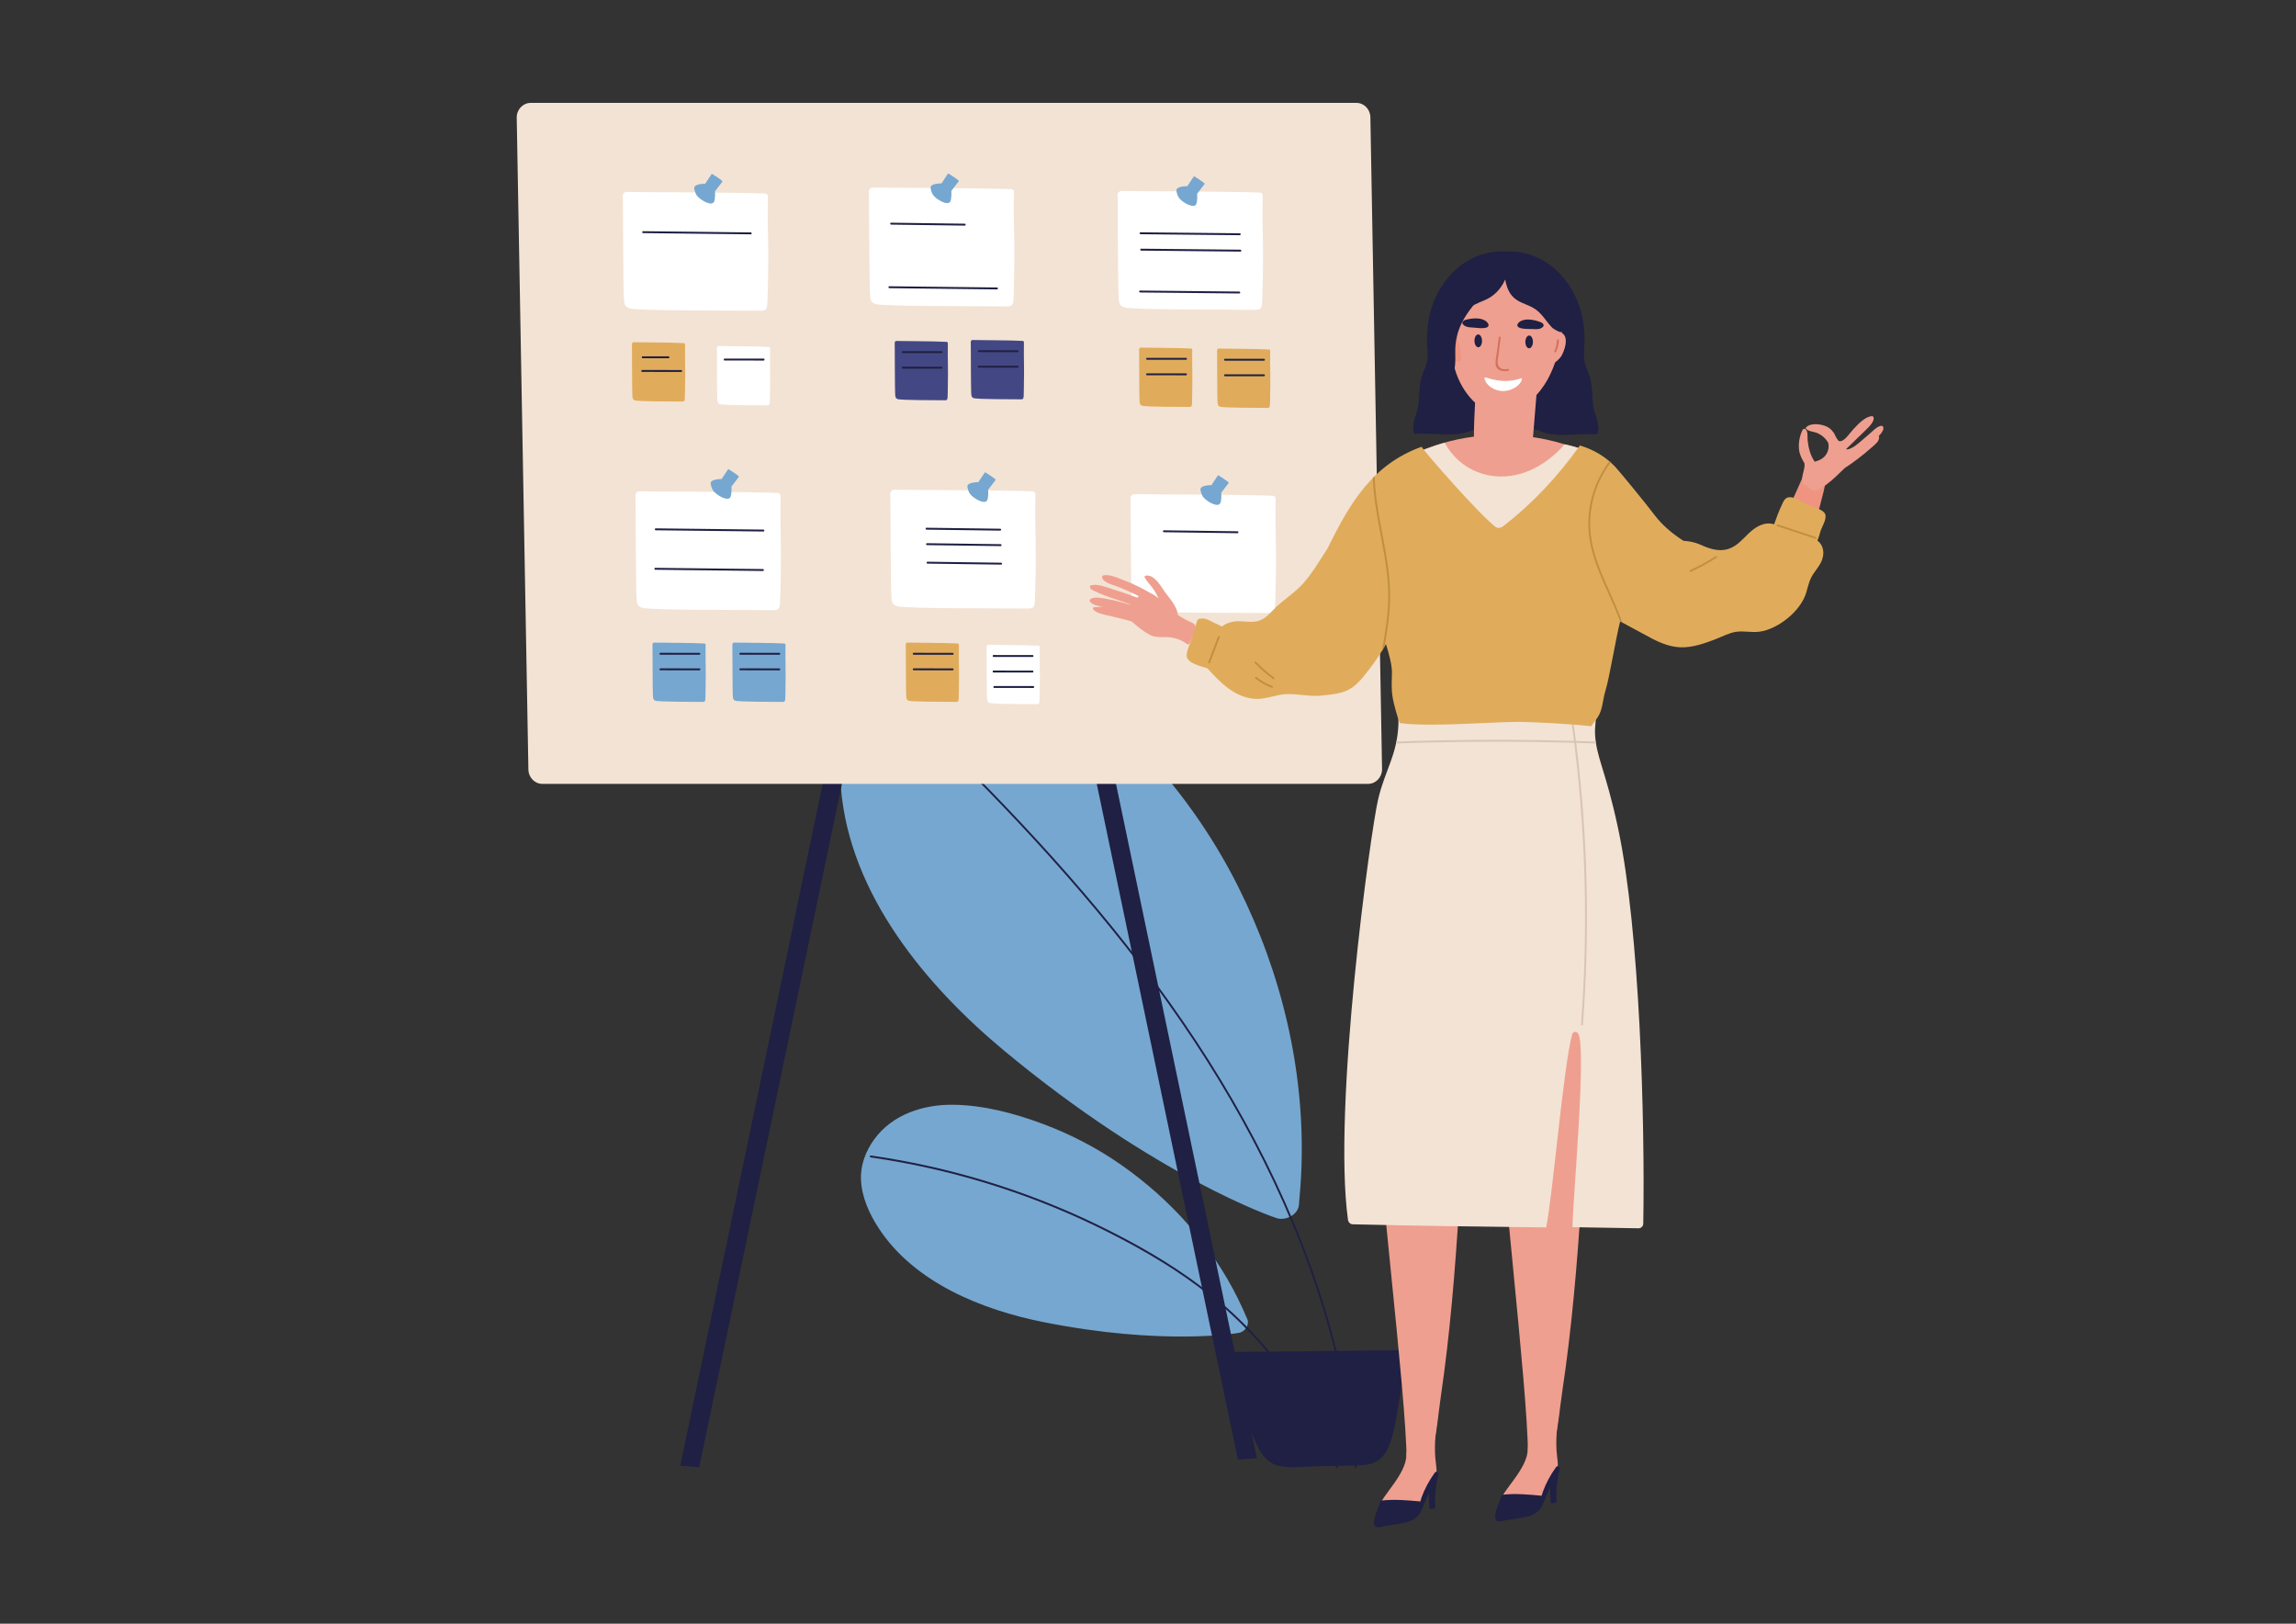 <?xml version="1.0" encoding="utf-8"?>
<!-- Generator: Adobe Illustrator 24.1.3, SVG Export Plug-In . SVG Version: 6.00 Build 0)  -->
<svg version="1.1" id="레이어_1" xmlns="http://www.w3.org/2000/svg" xmlns:xlink="http://www.w3.org/1999/xlink" x="0px"
	 y="0px" viewBox="0 0 841.89 595.28" style="enable-background:new 0 0 841.89 595.28;" xml:space="preserve">
<rect x="0" y="0" width="841.89" height="595.28" fill="#333333" stroke="none"/>
<style type="text/css">
	.st0{fill:#FFFFFF;}
	.st1{fill:#76A7D0;}
	.st2{fill:#1F2043;}
	.st3{fill:#F3E3D4;}
	.st4{fill:#434884;}
	.st5{fill:#E0AC5C;}
	.st6{fill:#EF9F8F;}
	.st7{fill:#EE9481;}
	.st8{fill:#D2715C;}
	.st9{fill:#D9C4B5;}
	.st10{fill:#C18F42;}
</style>
<path class="st0" d="M-1859.94,744.26"/>
<g>
	<g>
		<path class="st1" d="M308.36,288.97c3.23,38.94,31.2,72.46,59.93,96.31c55.54,46.11,98.65,61.09,100.35,61.45
			c3.12,0.66,7.31-1.49,7.64-4.96c0.44-4.57,0.77-9.15,0.93-13.73c1.26-35.69-7.3-71.33-23.29-103.15
			c-7.94-15.8-17.86-30.49-29.48-43.81c-11.96-13.71-25.8-26.79-41.79-35.69c-15.57-8.67-34.74-12.25-51.37-4.29
			c-7.91,3.78-14.72,9.67-18.56,17.69C308.31,268,307.52,278.89,308.36,288.97z"/>
		<path class="st1" d="M322.16,450.23c13.11,20.07,37.99,29.99,60.45,34.47c43.42,8.67,71.06,4.16,72.08,3.86
			c1.88-0.55,3.51-2.94,2.68-4.91c-1.1-2.59-2.26-5.16-3.51-7.68c-9.74-19.62-24.76-36.35-42.68-48.86
			c-8.89-6.21-18.54-11.24-28.69-15.03c-10.45-3.91-21.74-6.92-32.96-7.06c-10.93-0.14-22.32,3.53-28.97,12.68
			c-3.16,4.35-5.12,9.51-4.85,14.96C316.01,438.93,318.76,445.03,322.16,450.23z"/>
		<path class="st2" d="M320.17,247.79c16.64,15.67,33.04,31.6,48.82,48.14c15.63,16.37,30.66,33.34,44.65,51.14
			c14.11,17.95,27.15,36.75,38.58,56.52c11.23,19.43,20.93,39.77,28.53,60.89c7.56,21.02,13.03,42.83,15.78,65.01
			c0.35,2.8,0.65,5.6,0.91,8.41c0.04,0.45-0.65,0.51-0.69,0.06c-2.09-22.41-6.97-44.5-14.08-65.84
			c-7.14-21.43-16.48-42.1-27.44-61.84c-10.92-19.68-23.46-38.42-37.11-56.31c-13.82-18.12-28.75-35.37-44.33-51.99
			c-15.42-16.44-31.49-32.27-47.83-47.79c-2.07-1.97-4.15-3.93-6.22-5.88C319.39,248.02,319.84,247.48,320.17,247.79z"/>
		<path class="st2" d="M319.38,423.63c29,4.17,57.31,12.85,83.65,25.69c13.23,6.45,26.22,13.79,37.93,22.73
			c10.52,8.03,19.97,17.44,28.08,27.91c8.94,11.55,16.19,24.33,21.52,37.92c0.16,0.42-0.51,0.6-0.67,0.19
			c-9.63-24.56-25.69-46.47-46.23-63.03c-11.27-9.08-23.89-16.48-36.77-23.02c-13.02-6.61-26.55-12.21-40.43-16.72
			c-15.41-5.01-31.23-8.68-47.27-10.99C318.75,424.24,318.94,423.56,319.38,423.63z"/>
		<path class="st2" d="M451.89,495.62c15.56-0.03,51.18-0.55,62.07-0.64c1.01-0.01,1.67-0.76,1.52,0.56
			c-0.83,6.86-1.65,13.72-2.84,20.49c-0.9,5.14-1.76,11.08-4.03,15.52c-2.12,4.14-5.4,5.35-9,5.59c-5.22,0.35-10.47,0.25-15.69,0.36
			c-4.76,0.1-9.79,0.82-14.52-0.01c-3.81-0.68-6.5-3.36-8.5-7.64c-2.49-5.34-4.38-11.37-6.23-17.14c-1.96-6.1-2.94-10.12-4.28-16.52
			C450.1,494.88,450.87,495.62,451.89,495.62z"/>
	</g>
	<polygon class="st2" points="256.39,537.86 249.43,537.4 317.57,211.24 324.53,211.7 	"/>
	<polygon class="st2" points="453.91,535.07 460.87,534.61 392.72,208.45 385.76,208.91 	"/>
	<g>
		<path class="st3" d="M501.64,287.38H198.87c-2.83,0-5.12-2.39-5.12-5.35l-4.28-238.96c0-2.95,2.29-5.35,5.12-5.35h302.78
			c2.83,0,5.12,2.39,5.12,5.35l4.28,238.96C506.76,284.98,504.47,287.38,501.64,287.38z"/>
		<path class="st0" d="M371.82,70.39c0.01-0.58-0.49-1.02-1.05-1.05c-12.06-0.46-47.54-0.47-50.33-0.58
			c-2.29-0.09-1.82,2.01-1.81,2.39c0.11,8.4,0.09,33.12,0.42,37.19c0.14,1.81,0.42,2.71,2.28,3.17c3.52,0.86,38.91,0.72,47.62,0.81
			c2.76,0.03,2.62-0.73,2.76-5.38C372.31,87.58,371.52,84.45,371.82,70.39z"/>
		<path class="st0" d="M463,71.64c0.01-0.58-0.49-1.02-1.05-1.05c-12.06-0.46-47.54-0.47-50.33-0.58c-2.29-0.09-1.82,2.01-1.81,2.39
			c0.11,8.4,0.09,33.12,0.42,37.19c0.14,1.81,0.42,2.71,2.28,3.17c3.52,0.86,38.91,0.72,47.62,0.81c2.76,0.03,2.62-0.73,2.76-5.38
			C463.49,88.83,462.71,85.7,463,71.64z"/>
		<path class="st0" d="M379.66,181.17c0.01-0.58-0.49-1.02-1.05-1.05c-12.06-0.46-47.54-0.47-50.33-0.58
			c-2.29-0.09-1.82,2.01-1.81,2.39c0.11,8.4,0.09,33.12,0.42,37.19c0.14,1.81,0.42,2.71,2.28,3.17c3.52,0.86,38.91,0.72,47.62,0.81
			c2.76,0.03,2.62-0.73,2.76-5.38C380.15,198.36,379.37,195.23,379.66,181.17z"/>
		<path class="st0" d="M286.22,181.76c0.01-0.58-0.49-1.02-1.05-1.05c-12.06-0.46-47.54-0.47-50.33-0.58
			c-2.29-0.09-1.82,2.01-1.81,2.39c0.11,8.4,0.09,33.12,0.42,37.19c0.14,1.81,0.42,2.71,2.28,3.17c3.52,0.86,38.91,0.72,47.62,0.81
			c2.76,0.03,2.62-0.73,2.76-5.38C286.71,198.95,285.92,195.82,286.22,181.76z"/>
		<path class="st0" d="M281.58,71.99c0.01-0.58-0.49-1.02-1.05-1.05c-12.06-0.46-47.54-0.47-50.33-0.58
			c-2.29-0.09-1.82,2.01-1.81,2.39c0.11,8.4,0.09,33.12,0.42,37.19c0.14,1.81,0.42,2.71,2.28,3.17c3.52,0.86,38.91,0.72,47.62,0.81
			c2.76,0.03,2.62-0.73,2.76-5.38C282.07,89.18,281.29,86.05,281.58,71.99z"/>
		<path class="st0" d="M467.76,182.8c0.01-0.58-0.49-1.02-1.05-1.05c-12.06-0.46-47.54-0.47-50.33-0.58
			c-2.29-0.09-1.82,2.01-1.81,2.39c0.11,8.4,0.09,33.12,0.42,37.19c0.14,1.81,0.42,2.71,2.28,3.17c3.52,0.86,38.91,0.72,47.62,0.81
			c2.76,0.03,2.62-0.73,2.76-5.38C468.25,199.99,467.46,196.86,467.76,182.8z"/>
		<path class="st0" d="M344.74,70.78c-1.46,1.7-2.78,3.49-3.96,5.39c-0.24,0.38,0.36,0.73,0.6,0.35c1.15-1.85,2.44-3.6,3.85-5.25
			C345.52,70.94,345.03,70.44,344.74,70.78z"/>
		<path class="st1" d="M351.43,66.11c-0.74-0.61-2.39-1.72-3.56-2.43c-0.26-0.16-0.42,0.18-0.65,0.55c-0.46,0.71-1.54,2.31-2,3.01
			c-0.29-0.06-3.7,0.06-3.97,1.29c-0.15,0.69,0.42,2.27,0.84,2.89c1.09,1.63,5.32,4.12,6.31,2.54c0.64-1.02,0.44-3.89,0.42-3.95
			c0.9-1.15,1.79-2.31,2.67-3.48C351.57,66.42,351.54,66.2,351.43,66.11z"/>
		<path class="st0" d="M360.81,184.75c-1.46,1.7-2.78,3.49-3.96,5.39c-0.24,0.38,0.36,0.73,0.6,0.35c1.15-1.85,2.44-3.6,3.85-5.25
			C361.59,184.9,361.1,184.4,360.81,184.75z"/>
		<path class="st1" d="M364.94,175.65c-0.74-0.61-2.39-1.72-3.56-2.43c-0.26-0.16-0.42,0.18-0.65,0.55c-0.46,0.71-1.54,2.31-2,3.01
			c-0.29-0.06-3.7,0.06-3.97,1.29c-0.15,0.69,0.42,2.27,0.84,2.89c1.09,1.63,5.32,4.12,6.31,2.54c0.64-1.02,0.44-3.89,0.42-3.95
			c0.9-1.15,1.79-2.31,2.67-3.48C365.08,175.96,365.05,175.74,364.94,175.65z"/>
		<path class="st0" d="M264.11,179.17c-1.46,1.7-2.78,3.49-3.96,5.39c-0.24,0.38,0.36,0.73,0.6,0.35c1.15-1.85,2.44-3.6,3.85-5.25
			C264.89,179.33,264.4,178.83,264.11,179.17z"/>
		<path class="st1" d="M270.8,174.5c-0.74-0.61-2.39-1.72-3.56-2.43c-0.26-0.16-0.42,0.18-0.65,0.55c-0.46,0.71-1.54,2.31-2,3.01
			c-0.29-0.06-3.7,0.06-3.97,1.29c-0.15,0.69,0.42,2.27,0.84,2.89c1.09,1.63,5.32,4.12,6.31,2.54c0.64-1.02,0.44-3.89,0.42-3.95
			c0.9-1.15,1.79-2.31,2.67-3.48C270.94,174.81,270.91,174.59,270.8,174.5z"/>
		<path class="st0" d="M434.88,71.8c-1.46,1.7-2.78,3.49-3.96,5.39c-0.24,0.38,0.36,0.73,0.6,0.35c1.15-1.85,2.44-3.6,3.85-5.25
			C435.66,71.96,435.17,71.46,434.88,71.8z"/>
		<path class="st1" d="M441.57,67.13c-0.74-0.61-2.39-1.72-3.56-2.43c-0.26-0.16-0.42,0.18-0.65,0.55c-0.46,0.71-1.54,2.31-2,3.01
			c-0.29-0.06-3.7,0.06-3.97,1.29c-0.15,0.69,0.42,2.27,0.84,2.89c1.09,1.63,5.32,4.12,6.31,2.54c0.64-1.02,0.44-3.89,0.42-3.95
			c0.9-1.15,1.79-2.31,2.67-3.48C441.71,67.44,441.68,67.22,441.57,67.13z"/>
		<path class="st0" d="M443.7,181.41c-1.46,1.7-2.78,3.49-3.96,5.39c-0.24,0.38,0.36,0.73,0.6,0.35c1.15-1.85,2.44-3.6,3.85-5.25
			C444.49,181.57,443.99,181.07,443.7,181.41z"/>
		<path class="st1" d="M450.4,176.74c-0.74-0.61-2.39-1.72-3.56-2.43c-0.26-0.16-0.42,0.18-0.65,0.55c-0.46,0.71-1.54,2.31-2,3.01
			c-0.29-0.06-3.7,0.06-3.97,1.29c-0.15,0.69,0.42,2.27,0.84,2.89c1.09,1.63,5.32,4.12,6.31,2.54c0.64-1.02,0.44-3.89,0.42-3.95
			c0.9-1.15,1.79-2.31,2.67-3.48C450.54,177.05,450.51,176.83,450.4,176.74z"/>
		<path class="st0" d="M258.08,70.92c-1.46,1.7-2.78,3.49-3.96,5.39c-0.24,0.38,0.36,0.73,0.6,0.35c1.15-1.85,2.44-3.6,3.85-5.25
			C258.86,71.07,258.37,70.58,258.08,70.92z"/>
		<path class="st1" d="M264.77,66.25c-0.74-0.61-2.39-1.72-3.56-2.43c-0.26-0.16-0.42,0.18-0.65,0.55c-0.46,0.71-1.54,2.31-2,3.01
			c-0.29-0.06-3.7,0.06-3.97,1.29c-0.15,0.69,0.42,2.27,0.84,2.89c1.09,1.63,5.32,4.12,6.31,2.54c0.64-1.02,0.44-3.89,0.42-3.95
			c0.9-1.15,1.79-2.31,2.67-3.48C264.91,66.55,264.88,66.33,264.77,66.25z"/>
		<path class="st2" d="M275.29,85.21c-28.59-0.38-10.88-0.07-39.48-0.45c-0.45-0.01-0.45,0.69,0,0.7
			c28.59,0.38,10.88,0.07,39.48,0.45C275.74,85.92,275.74,85.22,275.29,85.21z"/>
		<path class="st2" d="M279.93,194.16c-28.59-0.38-10.88-0.07-39.48-0.45c-0.45-0.01-0.45,0.69,0,0.7
			c28.59,0.38,10.88,0.07,39.48,0.45C280.38,194.87,280.38,194.17,279.93,194.16z"/>
		<path class="st2" d="M279.76,208.63c-28.59-0.38-10.88-0.07-39.48-0.45c-0.45-0.01-0.45,0.69,0,0.7
			c28.59,0.38,10.88,0.07,39.48,0.45C280.21,209.34,280.21,208.64,279.76,208.63z"/>
		<path class="st2" d="M353.76,82.01c-28.59-0.38,1.58,0.02-27.01-0.36c-0.45-0.01-0.45,0.69,0,0.7c28.59,0.38-1.58-0.02,27.01,0.36
			C354.21,82.72,354.21,82.02,353.76,82.01z"/>
		<path class="st2" d="M366.75,193.84c-28.59-0.38,1.58,0.02-27.01-0.36c-0.45-0.01-0.45,0.69,0,0.7
			c28.59,0.38-1.58-0.02,27.01,0.36C367.2,194.54,367.2,193.85,366.75,193.84z"/>
		<path class="st2" d="M366.92,199.51c-28.59-0.38,1.58,0.02-27.01-0.36c-0.45-0.01-0.45,0.69,0,0.7
			c28.59,0.38-1.58-0.02,27.01,0.36C367.37,200.21,367.37,199.51,366.92,199.51z"/>
		<path class="st2" d="M367.1,206.3c-28.59-0.38,1.58,0.02-27.01-0.36c-0.45-0.01-0.45,0.69,0,0.7c28.59,0.38-1.58-0.02,27.01,0.36
			C367.55,207.01,367.55,206.31,367.1,206.3z"/>
		<path class="st2" d="M454.49,85.53c-38.3-0.38,2.12,0.02-36.18-0.36c-0.6-0.01-0.6,0.69,0,0.7c38.3,0.38-2.12-0.02,36.18,0.36
			C455.09,86.23,455.09,85.54,454.49,85.53z"/>
		<path class="st2" d="M454.72,91.54c-38.3-0.38,2.12,0.02-36.18-0.36c-0.6-0.01-0.6,0.69,0,0.7c38.3,0.38-2.12-0.02,36.18,0.36
			C455.32,92.25,455.32,91.55,454.72,91.54z"/>
		<path class="st2" d="M454.32,106.89c-38.3-0.38,2.12,0.02-36.18-0.36c-0.6-0.01-0.6,0.69,0,0.7c38.3,0.38-2.12-0.02,36.18,0.36
			C454.92,107.59,454.92,106.89,454.32,106.89z"/>
		<path class="st2" d="M365.59,105.4c-28.59-0.38-10.88-0.07-39.48-0.45c-0.45-0.01-0.45,0.69,0,0.7
			c28.59,0.38,10.88,0.07,39.48,0.45C366.03,106.11,366.03,105.41,365.59,105.4z"/>
		<path class="st2" d="M453.77,194.78c-28.59-0.38,1.58,0.02-27.01-0.36c-0.45-0.01-0.45,0.69,0,0.7
			c28.59,0.38-1.58-0.02,27.01,0.36C454.22,195.48,454.22,194.78,453.77,194.78z"/>
		<path class="st0" d="M282.35,127.79c0-0.33-0.18-0.59-0.38-0.6c-4.42-0.26-17.42-0.27-18.44-0.33c-0.84-0.05-0.67,1.15-0.66,1.37
			c0.04,4.8,0.03,15.78,0.15,18.11c0.05,1.03,0.15,1.55,0.83,1.81c1.29,0.49,14.26,0.41,17.45,0.46c1.01,0.02,0.96-0.42,1.01-3.07
			C282.53,134.46,282.24,135.83,282.35,127.79z"/>
		<path class="st0" d="M381.25,237.33c0-0.33-0.18-0.59-0.38-0.6c-4.42-0.26-17.42-0.27-18.44-0.33c-0.84-0.05-0.67,1.15-0.66,1.37
			c0.04,4.8,0.03,15.78,0.15,18.11c0.05,1.03,0.15,1.55,0.83,1.81c1.29,0.49,14.26,0.41,17.45,0.46c1.01,0.02,0.96-0.42,1.01-3.07
			C381.43,244,381.14,245.37,381.25,237.33z"/>
		<path class="st4" d="M375.45,125.58c0-0.33-0.18-0.59-0.38-0.6c-4.42-0.26-17.42-0.27-18.44-0.33c-0.84-0.05-0.67,1.15-0.66,1.37
			c0.04,4.8,0.03,15.78,0.15,18.11c0.05,1.03,0.15,1.55,0.83,1.81c1.29,0.49,14.26,0.41,17.45,0.46c1.01,0.02,0.96-0.42,1.01-3.07
			C375.63,132.25,375.34,133.62,375.45,125.58z"/>
		<path class="st5" d="M251.2,126.39c0-0.33-0.18-0.59-0.38-0.6c-4.42-0.26-17.42-0.27-18.44-0.33c-0.84-0.05-0.67,1.15-0.66,1.37
			c0.04,4.8,0.03,15.78,0.15,18.11c0.05,1.03,0.15,1.55,0.83,1.81c1.29,0.49,14.26,0.41,17.45,0.46c1.01,0.02,0.96-0.42,1.01-3.07
			C251.38,133.07,251.09,134.43,251.2,126.39z"/>
		<path class="st2" d="M280.01,131.48c-4.77,0-9.53,0-14.3-0.01c-0.45,0-0.45,0.7,0,0.7c4.77,0,9.53,0,14.3,0.01
			C280.46,132.18,280.46,131.48,280.01,131.48z"/>
		<path class="st2" d="M358.87,129.1c4.77,0,9.53,0,14.3,0.01c0.45,0,0.45-0.7,0-0.7c-4.77,0-9.53-0.01-14.3-0.01
			C358.42,128.4,358.42,129.1,358.87,129.1z M373.17,134.1c-4.77,0-9.53,0-14.3-0.01c-0.45,0-0.45,0.7,0,0.7
			c4.77,0,9.53,0,14.3,0.01C373.62,134.8,373.62,134.1,373.17,134.1z"/>
		<path class="st5" d="M351.61,236.51c0-0.33-0.18-0.59-0.38-0.6c-4.42-0.26-17.42-0.27-18.44-0.33c-0.84-0.05-0.67,1.15-0.66,1.37
			c0.04,4.8,0.03,15.78,0.15,18.11c0.05,1.03,0.15,1.55,0.83,1.81c1.29,0.49,14.26,0.41,17.45,0.46c1.01,0.02,0.96-0.42,1.01-3.07
			C351.79,243.19,351.5,244.55,351.61,236.51z"/>
		<path class="st2" d="M335.03,240.03c4.77,0,9.53,0,14.3,0.01c0.45,0,0.45-0.7,0-0.7c-4.77,0-9.53,0-14.3-0.01
			C334.58,239.33,334.58,240.03,335.03,240.03z M349.33,245.04c-4.77,0-9.53,0-14.3-0.01c-0.45,0-0.45,0.7,0,0.7
			c4.77,0,9.53,0,14.3,0.01C349.77,245.73,349.77,245.04,349.33,245.04z"/>
		<path class="st1" d="M288.03,236.51c0-0.33-0.18-0.59-0.38-0.6c-4.42-0.26-17.42-0.27-18.44-0.33c-0.84-0.05-0.67,1.15-0.66,1.37
			c0.04,4.8,0.03,15.78,0.15,18.11c0.05,1.03,0.15,1.55,0.83,1.81c1.29,0.49,14.26,0.41,17.45,0.46c1.01,0.02,0.96-0.42,1.01-3.07
			C288.21,243.19,287.92,244.55,288.03,236.51z"/>
		<path class="st2" d="M271.45,240.03c4.77,0,9.53,0,14.3,0.01c0.45,0,0.45-0.7,0-0.7c-4.77,0-9.53,0-14.3-0.01
			C271,239.33,271,240.03,271.45,240.03z M285.75,245.04c-4.77,0-9.53,0-14.3-0.01c-0.45,0-0.45,0.7,0,0.7c4.77,0,9.53,0,14.3,0.01
			C286.2,245.73,286.2,245.04,285.75,245.04z"/>
		<path class="st1" d="M258.74,236.51c0-0.33-0.18-0.59-0.38-0.6c-4.42-0.26-17.42-0.27-18.44-0.33c-0.84-0.05-0.67,1.15-0.66,1.37
			c0.04,4.8,0.03,15.78,0.15,18.11c0.05,1.03,0.15,1.55,0.83,1.81c1.29,0.49,14.26,0.41,17.45,0.46c1.01,0.02,0.96-0.42,1.01-3.07
			C258.92,243.19,258.63,244.55,258.74,236.51z"/>
		<path class="st2" d="M242.16,240.03c4.77,0,9.53,0,14.3,0.01c0.45,0,0.45-0.7,0-0.7c-4.77,0-9.53,0-14.3-0.01
			C241.71,239.33,241.71,240.03,242.16,240.03z M256.46,245.04c-4.77,0-9.53,0-14.3-0.01c-0.45,0-0.45,0.7,0,0.7
			c4.77,0,9.53,0,14.3,0.01C256.91,245.73,256.91,245.04,256.46,245.04z"/>
		<path class="st4" d="M347.56,125.93c0-0.33-0.18-0.59-0.38-0.6c-4.42-0.26-17.42-0.27-18.44-0.33c-0.84-0.05-0.67,1.15-0.66,1.37
			c0.04,4.8,0.03,15.78,0.15,18.11c0.05,1.03,0.15,1.55,0.83,1.81c1.29,0.49,14.26,0.41,17.45,0.46c1.01,0.02,0.96-0.42,1.01-3.07
			C347.74,132.6,347.45,133.97,347.56,125.93z"/>
		<path class="st2" d="M330.98,129.45c4.77,0,9.53,0,14.3,0.01c0.45,0,0.45-0.7,0-0.7c-4.77,0-9.53-0.01-14.3-0.01
			C330.53,128.75,330.53,129.44,330.98,129.45z M345.27,134.45c-4.77,0-9.53,0-14.3-0.01c-0.45,0-0.45,0.7,0,0.7
			c4.77,0,9.53,0,14.3,0.01C345.72,135.15,345.72,134.45,345.27,134.45z"/>
		<path class="st5" d="M437.17,128.37c0-0.33-0.18-0.59-0.38-0.6c-4.42-0.26-17.42-0.27-18.44-0.33c-0.84-0.05-0.67,1.15-0.66,1.37
			c0.04,4.8,0.03,15.78,0.15,18.11c0.05,1.03,0.15,1.55,0.83,1.81c1.29,0.49,14.26,0.41,17.45,0.46c1.01,0.02,0.96-0.42,1.01-3.07
			C437.35,135.04,437.06,136.41,437.17,128.37z"/>
		<path class="st2" d="M420.59,131.89c4.77,0,9.53,0,14.3,0.01c0.45,0,0.45-0.7,0-0.7c-4.77,0-9.53-0.01-14.3-0.01
			C420.14,131.19,420.14,131.89,420.59,131.89z M434.89,136.89c-4.77,0-9.53,0-14.3-0.01c-0.45,0-0.45,0.7,0,0.7
			c4.77,0,9.53,0,14.3,0.01C435.33,137.59,435.33,136.89,434.89,136.89z"/>
		<path class="st5" d="M465.76,128.72c0-0.33-0.18-0.59-0.38-0.6c-4.42-0.26-17.42-0.27-18.44-0.33c-0.84-0.05-0.67,1.15-0.66,1.37
			c0.04,4.8,0.03,15.78,0.15,18.11c0.05,1.03,0.15,1.55,0.83,1.81c1.29,0.49,14.26,0.41,17.45,0.46c1.01,0.02,0.96-0.42,1.01-3.07
			C465.94,135.39,465.65,136.76,465.76,128.72z"/>
		<path class="st2" d="M449.18,132.23c4.77,0,9.53,0,14.3,0.01c0.45,0,0.45-0.7,0-0.7c-4.77,0-9.53-0.01-14.3-0.01
			C448.73,131.54,448.73,132.23,449.18,132.23z M463.48,137.24c-4.77,0-9.53,0-14.3-0.01c-0.45,0-0.45,0.7,0,0.7
			c4.77,0,9.53,0,14.3,0.01C463.93,137.94,463.93,137.24,463.48,137.24z"/>
		<path class="st2" d="M364.32,240.84c4.77,0,9.53,0,14.3,0.01c0.45,0,0.45-0.7,0-0.7c-4.77,0-9.53-0.01-14.3-0.01
			C363.87,240.15,363.87,240.84,364.32,240.84z M378.61,245.85c-4.77,0-9.53,0-14.3-0.01c-0.45,0-0.45,0.7,0,0.7
			c4.77,0,9.53,0,14.3,0.01C379.06,246.55,379.06,245.85,378.61,245.85z M378.88,251.52c-4.77,0-9.53,0-14.3-0.01
			c-0.45,0-0.45,0.7,0,0.7c4.77,0,9.53,0,14.3,0.01C379.33,252.21,379.33,251.52,378.88,251.52z"/>
		<path class="st2" d="M249.78,135.66c-4.77,0-9.53-0.01-14.3-0.01c-0.45,0-0.45,0.7,0,0.7c4.77,0,9.53,0,14.3,0.01
			C250.23,136.35,250.23,135.66,249.78,135.66z M235.56,131.33c3.22,0,6.43,0,9.65,0.01c0.3,0,0.3-0.7,0-0.7
			c-3.22,0-6.43-0.01-9.65-0.01C235.26,130.64,235.26,131.33,235.56,131.33z"/>
	</g>
	<g>
		<path class="st6" d="M590.38,170.2c-0.39-0.23-0.79-0.45-1.19-0.67c-0.2-0.3-0.44-0.56-0.76-0.76c-4.58-2.97-9.58-4.82-14.77-5.9
			c-9.04-2.76-18.57-3.91-28.04-3.29c-7.57,0.49-15.11,2.04-22.2,4.75c-2.7,1.03-6.92,2.14-7.82,5.33c-0.2,0.72-0.19,1.45-0.02,2.12
			c-0.4,0.81-0.28,1.76,0.18,2.54c-0.6,0.7-1.04,1.52-1.21,2.53c-0.33,2.03,1.21,4.04,3.43,3.43c0.98-0.27,1.96-0.53,2.94-0.8
			c3.45,3.78,7.32,7.16,11.56,10.02c0.59,1.7,2.34,2.96,4.17,2.66c2.33,1.44,5.21,3.1,7.99,3.84c0.49,2.17,3.37,3.74,5.62,2.73
			c1.11,1.41,2.98,2.13,4.72,0.81c0.26-0.2,0.51-0.41,0.77-0.61c0,0,0,0,0,0.01c0.02-0.02,0.04-0.04,0.06-0.05
			c3.81-2.95,7.38-6.11,10.7-9.52c3.47-2.65,6.83-5.43,10.08-8.36c1.91-1.73,1.1-4.53-0.61-5.9c-0.08-0.14-0.17-0.27-0.27-0.39
			c4.43,0.24,8.85,0.48,13.27,0.68C591.79,175.52,592.69,171.56,590.38,170.2z M536.84,182.09c-0.23,0.21-0.46,0.41-0.69,0.63
			c-0.3-0.21-0.6-0.43-0.9-0.64c0.25-0.01,0.49-0.04,0.74-0.06C536.27,182.04,536.55,182.07,536.84,182.09z"/>
		<path class="st2" d="M584.23,148.95c-0.57-3.83-0.12-7.71-1.5-11.41c-0.75-2.02-1.72-3.85-1.89-6.04
			c-0.16-2.04,0.15-4.1,0.19-6.14c0.07-3.43-0.28-6.89-1.09-10.23c-3.08-12.75-13.7-23.49-27.36-22.9c-0.25,0-0.38-0.02-0.55-0.03
			c-13.76-0.71-24.6,9.93-27.7,22.75c-0.81,3.34-1.16,6.8-1.09,10.23c0.04,2.04,0.35,4.1,0.19,6.14c-0.17,2.19-1.14,4.02-1.89,6.04
			c-1.38,3.7-0.93,7.57-1.5,11.41c-0.5,3.34-2.55,6.36-1.63,9.77c0.08,0.28,0.37,0.53,0.67,0.51c7.2-0.5,14.27,1.52,21.06-1.39
			c3.74-1.6,11.81-2.21,11.85-7.45c0.09,0,0.17,0,0.26-0.01c-0.15,5.42,8.07,6.02,11.85,7.64c6.79,2.91,13.87,0.88,21.06,1.39
			c0.3,0.02,0.6-0.23,0.67-0.51C586.79,155.31,584.73,152.29,584.23,148.95z"/>
		<path class="st7" d="M666.51,171.65c-0.2,0.03-0.38,0.1-0.54,0.18c0.21-1.8-2.41-3.04-3.19-1.15
			c-5.85,14.02-12.36,29.62-26.54,37.07c-6.23,3.28-27.95,6.91-34.61-23.03c-0.16-0.71-5.92,9.84-6.5,10.25
			c-2.65,1.86-5.31,3.72-7.96,5.57c-1.79,1.26-4.76,2.64-5.65,4.82c-1.42,3.48-1.79-2.79,0,0c21.42,33.35,49.85,26.85,58.95,21.77
			c9.32-5.2,16.4-16.44,20.93-25.79c2.84-5.86,5.05-12.06,6.57-18.39C668.44,180.98,671.72,170.84,666.51,171.65z"/>
		<path class="st6" d="M504.53,399.74c0.14,25.07,11.11,110.78,11.26,135.85c0,0.83,0.55,1.4,1.28,1.68
			c4.07,1.59,7.15-1.84,8.12-5.48c1.68-6.31,2.16-13.24,3.11-19.69c3.41-23.26,5.29-46.6,6.74-70.06
			c1.49-24.14,4.02-48.19,7.73-72.09c0.34-2.2-3.02-3.14-3.36-0.93c-0.16,1.05-0.32,2.09-0.48,3.14c-4.48,0.3-9.28,0.79-13.18,3.19
			c-4.2,2.59-9.84-18.51-10.78-13.87C510.1,385.72,504.39,375.18,504.53,399.74z"/>
		<path class="st6" d="M507.13,557.33c1.45,0.35,3.6-0.58,4.94-0.97c1.99-0.58,4.12-1.2,6.01-2.07c3.02-1.39,4.49-7.46,6.36-10.07
			c2.51-3.51,2.57-3.82,2.04-8c-0.71-5.54-0.15-10.87,0.65-16.38c0.13-0.88-1.22-1.25-1.35-0.37c-0.4,2.75-0.8,5.52-0.98,8.29
			c-0.06,0-0.12-0.02-0.18-0.01c-3.28,0.53-8.94,1.23-8.93,5.59c0.02,7.24-9.43,15.39-9.81,18.92
			C505.7,553.95,504.84,556.78,507.13,557.33z"/>
		<path class="st2" d="M504.27,559.61c0.7,0.64,2.04,0.14,2.81,0.01c2.47-0.4,4.96-0.79,7.41-1.26c3.17-0.62,5.46-1.75,6.81-4.8
			c0.95-2.14,1.71-4.24,2.56-6.3l0.28,5.6c0.01,0.18,0.16,0.36,0.35,0.35c0.53-0.03,1.03-0.1,1.55-0.19
			c0.14-0.03,0.26-0.2,0.25-0.34c-0.25-4.07,0.13-8.1,1.12-12.05c0.35-0.75-0.79-1.45-1.32-0.71c-1.01,1.42-1.93,2.88-2.75,4.4
			c-0.8,1.48-1.49,3.02-2.07,4.62c-0.18,0.49-0.33,1.01-0.48,1.52c-0.03,0-0.04-0.02-0.07-0.02c-4.95-0.43-9.1-0.83-14.04-0.34
			c-0.24,0.02-0.5,0.26-0.56,0.49C505.67,552.22,502.7,558.19,504.27,559.61z"/>
		<path class="st6" d="M549.47,397.59c0.06,25.07,10.75,110.82,10.81,135.89c0,0.83,0.54,1.4,1.27,1.69
			c4.06,1.61,7.15-1.82,8.14-5.45c1.71-6.3,2.21-13.23,3.17-19.68c3.49-23.25,5.45-46.58,6.97-70.03
			c1.57-24.14,4.17-48.18,7.97-72.07c0.35-2.2-3.01-3.15-3.36-0.94c-0.17,1.05-0.32,2.09-0.49,3.14c-4.48,0.29-9.28,0.76-13.19,3.14
			c-4.21,2.58-9.78-18.54-10.73-13.9C555.08,383.59,549.41,373.03,549.47,397.59z"/>
		<path class="st3" d="M593.35,303.84c-4.68-22.01-8.18-26.21-8.51-35.26c-0.1-2.77,1.5-13.26,0.35-15.87
			c-1.27-2.88-72.52-3.06-72.64-2.96c-0.33-1.79,0.34,13.73,0.23,15.81c-0.57,11.57-4.77,16.32-7.44,27.43
			c-2.7,11.26-16.74,112.62-11.08,154.12c0.13,0.95,0.79,1.72,1.75,1.74c20.71,0.49,46.72,0.87,70.94,1.14
			c2.39-11.72,6.35-59.28,9.54-70.84c0.29-1.05,1.6-1.09,2.17-0.28c3.21,4.52-1.92,60.66-2.07,71.03
			c6.25,0.06,18.61,0.36,24.22,0.41c1.01,0.01,1.72-0.81,1.74-1.75C603.2,410.84,601.29,341.22,593.35,303.84z"/>
		<path class="st6" d="M551.55,555.19c1.45,0.36,3.6-0.57,4.95-0.96c1.99-0.57,4.13-1.19,6.01-2.05c3.02-1.38,4.52-7.44,6.4-10.05
			c2.52-3.5,2.58-3.81,2.06-7.99c-0.69-5.55-0.11-10.87,0.71-16.38c0.13-0.88-1.21-1.26-1.34-0.37c-0.41,2.75-0.82,5.51-1.01,8.29
			c-0.06,0-0.12-0.02-0.18-0.01c-3.29,0.52-8.95,1.21-8.95,5.56c0,7.24-9.48,15.36-9.87,18.88
			C550.13,551.81,549.26,554.63,551.55,555.19z"/>
		<path class="st2" d="M548.68,557.46c0.7,0.64,2.04,0.14,2.81,0.02c2.47-0.39,4.96-0.77,7.42-1.24c3.18-0.6,5.47-1.73,6.83-4.78
			c0.95-2.13,1.72-4.23,2.59-6.29l0.26,5.6c0.01,0.18,0.15,0.36,0.35,0.35c0.53-0.03,1.03-0.09,1.55-0.18
			c0.14-0.03,0.26-0.2,0.26-0.34c-0.23-4.07,0.15-8.1,1.16-12.05c0.35-0.74-0.79-1.45-1.32-0.71c-1.02,1.41-1.94,2.87-2.76,4.39
			c-0.8,1.48-1.5,3.02-2.08,4.62c-0.18,0.49-0.33,1-0.48,1.52c-0.03,0-0.04-0.02-0.07-0.02c-4.95-0.45-9.1-0.86-14.04-0.39
			c-0.24,0.02-0.5,0.26-0.56,0.49C550.11,550.08,547.11,556.04,548.68,557.46z"/>
		<path class="st6" d="M573.33,112.02c0.03-4.37-2-6.19-5.51-8.09c-18.9-10.22-35.87-0.88-35.99,1.81
			c-0.47,10.91-1.41,24.83,3.66,34.69c3.79,7.38,11.22,13.92,19.7,10.29C564.04,146.94,573.15,136.26,573.33,112.02z"/>
		<path class="st6" d="M688.83,159.95c0.77-0.85,1.69-1.92,1.75-2.75c0.15-2.15-2.36-0.56-3.11,0.1c-1.57,1.4-3.11,2.8-4.74,4.14
			c-0.81,0.67-1.61,1.38-2.46,2.01c-0.42,0.31-2.77,1.75-3.32,1.17c2.24-2.16,4.47-4.31,6.69-6.49c0.92-0.9,4.08-3.65,3.27-5.27
			c-0.1-0.2-0.27-0.29-0.49-0.28c-2.58,0.11-5.19,3.05-6.84,4.78c-1.1,1.16-2.78,3.78-4.33,4.31c-0.43,0.15-0.8,0.1-1.13-0.06
			c-0.34-0.44-0.65-0.9-0.93-1.39c-0.15-0.37-0.33-0.73-0.52-1.08c-0.04-0.09-0.08-0.18-0.12-0.27c-0.04-0.1-0.1-0.16-0.18-0.21
			c-0.64-0.97-1.48-1.78-2.67-2.32c-2.01-0.9-5.74-1.4-7.43,0.32c-0.25,0.26-0.08,0.57,0.18,0.68c0.16,0.3,0.3,0.36,0.73,0.52
			c1.19,0.44,2.45,0.51,3.61,1.1c1.53,0.79,2.78,1.92,3.56,3.34c0.37,1.61,0.1,3.27-1.01,4.68c-1.02,1.3-2.46,1.91-3.98,2.3
			c-0.01-0.05-0.03-0.1-0.06-0.15c-1.55-2.35-2.19-5.01-2.49-7.77c-0.13-1.19,0.26-3.37-0.92-4.11c-0.22-0.13-0.44-0.07-0.59,0.06
			c-0.12,0.03-0.23,0.11-0.3,0.24c-1.1,2.12-1.57,4.79-1.35,7.18c0.18,1.89,1.07,3.56,2.02,5.18c0.15,1.29-0.26,2.45-0.58,3.82
			c-0.21,0.92-0.47,2.33-0.04,3.3c-0.02,0.06-0.02,0.12-0.02,0.18c0,0.05,0,0.1,0,0.15c0.01,0.18,0.21,0.4,0.4,0.4
			c0.04,0,0.07,0,0.11,0c0.03,0,0.06-0.01,0.09-0.02c0.1,0.07,0.21,0.13,0.34,0.18c0.1,0.04,0.19,0.04,0.27,0.02
			c0.65,0.45,1.5,1.21,1.82,1.4c0.38,0.22,0.79,0.57,1.24,0.63c0.78,0.1,1.56-0.44,2.19-0.82c2.69-1.62,5.15-3.85,7.37-6.05
			c0.47-0.46,1.02-0.95,1.53-1.47c1.59-1.02,3.1-2.14,4.55-3.21c1.86-1.38,3.66-2.85,5.39-4.41c1.04-0.94,2.68-2.07,2.71-3.61
			C689.08,160.2,689,160.06,688.83,159.95z"/>
		<path class="st6" d="M561.98,162l2.97-36.38c-0.01-1.39-3.3,3.12-4.46,3.97c-5.93,4.28-10.67,5.59-17.76,6.33
			c-0.22,0.02-0.41,0.08-0.58,0.15c-0.99,0-0.91,0.47-0.91,1.75c0.03,8.16-1.81,23.94,0.02,31.96c0.48,2.08,0.95-1.05,3.13-0.11
			c1.47,0.64,4.19,0.36,5.81,0.49c2.06,0.18,1.83-0.05,3.89,0.13c2.26,0.19,5.13,1.84,7.04,0.02
			C563,168.55,561.99,164.14,561.98,162z"/>
		<path class="st2" d="M543.42,124.94c0.02,1.3-0.59,2.36-1.35,2.37c-0.76,0.01-1.4-1.03-1.42-2.33c-0.02-1.3,0.59-2.36,1.35-2.37
			C542.77,122.6,543.4,123.64,543.42,124.94z"/>
		<path class="st2" d="M562.09,125.36c-0.01,1.3-0.65,2.34-1.41,2.33c-0.76-0.01-1.37-1.07-1.36-2.36c0.01-1.3,0.65-2.34,1.41-2.33
			C561.49,123,562.1,124.06,562.09,125.36z"/>
		<path class="st2" d="M565.47,118.4c-0.04-0.06-0.71-0.36-0.74-0.36c-2.11-0.78-4.99-1.39-7.02-0.37c-1.05,0.53-2.09,1.83-0.6,2.46
			c1.27,0.54,3.09,0.46,4.43,0.5c1.09,0.03,2.42,0.22,3.44-0.26C566.24,119.77,566.28,119.05,565.47,118.4z"/>
		<path class="st2" d="M537.13,119.48c0.97,0.59,2.31,0.55,3.39,0.64c1.34,0.11,3.14,0.39,4.46-0.01c1.55-0.46,0.67-1.87-0.32-2.51
			c-1.91-1.24-4.83-0.95-7.02-0.41c-0.03,0-0.73,0.22-0.78,0.28C535.99,118.04,535.95,118.76,537.13,119.48z"/>
		<path class="st0" d="M557.63,138.71c-6.7,2.39-12.68-0.46-13.03-0.35c-0.15,0.05-0.3,0.16-0.27,0.32c0.57,2.9,3.86,4.54,6.42,4.68
			c2.67,0.15,6.41-1.42,7.29-4.21C558.11,138.92,557.9,138.61,557.63,138.71z"/>
		<path class="st8" d="M552.91,135.25c-1.85,0.46-3.55-0.14-3.75-2.2c-0.09-0.96,0.22-2.19,0.33-3.14c0.23-2.05,0.49-4.1,0.77-6.15
			c0.06-0.44-0.64-0.48-0.7-0.04c-0.24,1.72-0.46,3.45-0.66,5.18c-0.18,1.52-0.64,3.31-0.45,4.83c0.26,2.17,2.84,2.64,4.61,2.21
			C553.49,135.82,553.34,135.14,552.91,135.25z"/>
		<path class="st6" d="M438.16,229.1c-0.48-0.77-2.17-1.25-2.9-1.65c-1.14-0.61-2.25-1.28-3.34-1.96c-0.32-3.02-2.54-5.49-4.41-7.95
			c-1.66-2.17-3.99-7.03-7.42-6.5c-0.27,0.04-0.54,0.36-0.38,0.65c0.93,1.7,2.42,3.03,3.47,4.66c0.62,0.96,1.15,1.95,1.61,2.98
			c-0.89-0.73-1.82-1.39-2.79-1.8c-3.12-1.86-6.37-3.47-9.77-4.75c-2.15-0.81-5.49-2.47-7.83-1.77c-0.15,0.04-0.27,0.22-0.29,0.37
			c-0.22,2.02,4.13,3.1,5.49,3.62c2.74,1.06,5.4,2.24,8,3.57c-0.09,0.08-0.17,0.17-0.26,0.26c-0.09,0.09-0.19,0.19-0.29,0.29
			c-3.19-1.18-6.4-2.3-9.65-3.31c-2.18-0.67-5.19-1.87-7.46-1.19c-0.21,0.06-0.3,0.3-0.29,0.49c0.02,0.94,0.91,1.19,1.67,1.57
			c1.65,0.83,3.37,1.5,5.11,2.12c2.71,0.96,5.45,1.8,8.13,2.84c-0.03,0.03-0.06,0.07-0.09,0.1c-2.89-0.89-5.84-1.71-8.83-2.2
			c-1.43-0.24-4.91-1.05-5.99,0.33c-0.1,0.13-0.13,0.31-0.07,0.47c0.56,1.38,3.19,1.86,4.79,2.23c-1.07-0.04-2.14-0.03-3.22,0.04
			c-0.37,0.03-0.52,0.47-0.32,0.75c1.08,1.54,4.2,1.95,5.95,2.4c2.71,0.69,5.46,1.23,8.13,2.06c0.14,0.12,0.29,0.24,0.43,0.36
			c1.91,1.65,4.11,3.45,6.36,4.61c0.8,0.41,1.53,0.6,2.22,0.62c0.73,0.18,1.51,0.19,2.42,0.16c3.43-0.11,6.2,0.53,8.99,2.6
			c0.35,0.26,0.78-0.04,0.91-0.37C436.76,234.36,439.12,230.64,438.16,229.1z"/>
		<path class="st6" d="M573.21,122.45c-1.72-1.64-4.68-0.03-5.26,1.93c-0.13,0.43,0.15,0.69,0.49,0.75c-0.3,0.71-0.49,1.55-0.53,2.4
			c0,0,0,0,0,0c-0.27,1-0.37,1.98-0.21,2.68c0,0.35,0.02,0.71,0.05,1.06c-0.15,0.4-0.21,0.81-0.05,1.2
			c1.04,2.47,4.28-0.96,4.88-2.05C573.66,128.47,575.15,124.31,573.21,122.45z"/>
		<path class="st7" d="M529.28,122.19c1.53-1.82,4.65-0.54,5.44,1.35c0.17,0.41-0.08,0.71-0.41,0.8c0.38,0.68,0.65,1.49,0.79,2.32
			l0,0c0.38,0.96,0.59,1.93,0.5,2.64c0.03,0.35,0.05,0.71,0.07,1.06c0.19,0.38,0.3,0.79,0.18,1.19c-0.77,2.57-4.36-0.49-5.08-1.51
			C529.49,128.22,527.55,124.25,529.28,122.19z"/>
		<path class="st2" d="M573.87,117.57c0.04-0.07,0.07-0.14,0.1-0.22c1.01-0.02,2.1-0.94,1.87-2.35c-0.33-2-0.98-3.81-1.85-5.49
			c0.6-0.52,0.92-1.4,0.42-2.33c-1.97-3.67-5.7-6.11-9.77-7.58c0-0.94-0.56-1.93-1.67-2.05c-3.19-0.34-6.39-0.51-9.6-0.49
			c-0.1-0.59-0.48-1.1-1.23-1.25c-2.62-0.54-4.99-0.07-7.36,0.62c-0.37-0.66-1.08-1.12-1.93-0.92c-1.51,0.36-3.02,1.11-4.47,2.03
			c-0.62-0.67-1.68-0.96-2.55-0.21c-2.45,2.1-5.05,4.43-5.48,7.91c-0.09,0.73,0.27,1.26,0.78,1.56c-1.11,2.55-1.91,5.24-2.36,8.09
			c-0.26,1.65,1.29,2.63,2.38,2.28c-0.2,1.07-0.34,2.17-0.43,3.27c-0.07,0.93,1.21,0.97,1.37,0.12c0.01-0.01,0.01-0.02,0.02-0.03
			c1.98-5.88,7.09-8.35,12.13-10.41c3.57-1.46,6.06-4.09,7.67-7.63c0.4,2.1,1.05,4.18,2.43,5.86c1.98,2.41,4.92,2.95,7.55,4.34
			c3.3,1.75,4.66,4.67,7.1,7.28c0.74,0.8,3.33,2.13,3.59,1.72c0.52-0.05,1.07-0.23,1.64-0.57c0.96-0.57,0.39-1.92-0.5-1.96
			c0.08-0.15,0.13-0.32,0.14-0.53C573.87,118.26,573.87,117.91,573.87,117.57z"/>
		<path class="st8" d="M570.9,124.75c-0.02,1.39-0.34,2.7-0.96,3.95c-0.2,0.4,0.4,0.75,0.6,0.35c0.67-1.35,1.03-2.79,1.06-4.3
			C571.6,124.3,570.9,124.3,570.9,124.75z"/>
		<path class="st8" d="M533.12,128.24c-0.53-1.18-0.82-2.43-0.88-3.72c-0.02-0.45-0.72-0.45-0.7,0c0.07,1.42,0.4,2.77,0.98,4.07
			C532.7,129,533.3,128.64,533.12,128.24z"/>
		<path class="st2" d="M539.9,106.93c-2.87,3.34-5.75,6.83-7.63,10.76c-0.17-1.79-2.89-2.44-3.38-0.41
			c-2.2,9.24-3.39,18.63-3.59,28.11c-0.08,0.57-0.1,1.16-0.04,1.78c0.2,2.2,3.47,2.28,3.49,0c0-0.42,0.02-0.85,0.03-1.27
			c0.36-2.74,2.56-4.96,3.66-7.48c1.29-2.97,1.23-6.15,1.17-9.32c-0.14-8.23,3.56-13.66,8.75-19.71
			C543.82,107.7,541.36,105.22,539.9,106.93z"/>
		<path class="st9" d="M585.22,272.57c-0.04-0.23-0.07-0.46-0.1-0.69c-2.42-0.09-4.84-0.16-7.26-0.23
			c-0.76-6.05-1.62-12.09-2.59-18.12c-0.07-0.44-0.74-0.25-0.67,0.19c0.96,5.96,1.81,11.93,2.56,17.91
			c-16.97-0.47-33.96-0.54-50.94-0.17c-4.74,0.1-9.47,0.25-14.21,0.41c-0.05,0.24-0.09,0.47-0.14,0.7
			c21.78-0.77,43.58-0.85,65.37-0.25c3.15,25.42,4.44,51.06,3.82,76.67c-0.22,8.89-0.67,17.77-1.34,26.63
			c-0.03,0.45,0.66,0.45,0.7,0c2.4-31.82,1.89-63.85-1.57-95.58c-0.28-2.57-0.59-5.14-0.9-7.7c2.39,0.07,4.79,0.14,7.18,0.22
			C585.16,272.57,585.19,272.57,585.22,272.57z"/>
		<path class="st3" d="M590.21,175.18c-0.09-2.52-0.97-4.76-2.34-6.71c-4.41-2.76-9.21-4.52-14.18-5.55
			c-0.38,0.44-0.8,0.93-1.3,1.45c-3.97,4.1-8.79,7.44-14.27,9.15c-11.15,3.47-22.83-0.87-28.38-11.21c-2.14,0.6-4.25,1.28-6.33,2.07
			c-2.7,1.03-6.92,2.14-7.82,5.33c-0.2,0.72-0.19,1.45-0.02,2.12c-0.4,0.81-0.28,1.76,0.18,2.54c-0.6,0.7-1.04,1.52-1.21,2.53
			c-0.33,2.03,1.21,4.04,3.43,3.43c0.98-0.27,1.96-0.53,2.94-0.8c3.45,3.78,7.32,7.16,11.56,10.02c0.59,1.7,2.34,2.96,4.17,2.66
			c2.33,1.44,5.21,3.1,7.99,3.84c0.49,2.17,3.37,3.74,5.62,2.73c1.11,1.41,2.98,2.13,4.72,0.81c0.26-0.2,0.51-0.41,0.77-0.61
			c0,0,0,0,0,0.01c0.02-0.02,0.04-0.04,0.06-0.05c3.81-2.95,7.38-6.11,10.7-9.52c3.47-2.65,6.83-5.43,10.08-8.36
			c1.91-1.73,1.1-4.53-0.61-5.9c-0.08-0.14-0.17-0.27-0.27-0.39c4.43,0.24,8.85,0.48,13.27,0.68
			C589.44,175.46,589.85,175.36,590.21,175.18z M536.14,182.76c-0.3-0.21-0.6-0.43-0.9-0.64c0.25-0.01,0.49-0.04,0.74-0.06
			c0.28,0.02,0.56,0.05,0.85,0.07C536.6,182.34,536.37,182.55,536.14,182.76z"/>
		<path class="st5" d="M666.39,198.16c0.61-1.21,0.91-2.78,1.24-3.71c0.55-1.52,2.29-4.3,1.63-5.95c-0.71-1.77-4.34-2.53-5.89-3.21
			c-1.91-0.84-5.13-3.16-7.28-2.99c-1.54,0.13-1.97,1.2-2.6,2.51c-1.15,2.4-2.09,4.9-2.96,7.41c-3.55-1.07-6.74,0.83-9.4,3.4
			c-2.22,2.15-4.2,4.54-7.23,5.58c-3.63,1.24-7.21-0.06-10.51-1.56c-1.97-0.89-4.04-1.21-6.13-1.39c-4.05-2.61-7.73-5.64-10.75-9.66
			c-3.02-4.02-12.7-15.81-14.24-17.44c-3.4-3.59-7.71-6.26-12.96-7.83c-7.87,11.1-17.28,21.19-28.03,29.51
			c-0.76,0.59-1.95,1.05-2.85,0.37c-6-4.57-25.95-27.34-27.17-29.41c-18.06,6.52-26.29,20.64-34.52,37.33
			c-2.8,4.3-5.47,8.88-8.85,12.72c-3.3,3.74-7.71,6.22-11.12,9.85c-2.2,2.34-4.02,4.16-7.51,4.27c-2.25,0.07-4.47-0.42-6.71-0.11
			c-1.73,0.24-3.26,0.83-4.46,1.82c-1.04-0.49-2.07-0.97-3.11-1.46c-1.15-0.54-2.33-1.28-3.6-1.46c-0.27-0.04-0.51,0-0.73,0.08
			c-0.67-0.19-1.48,0.06-1.74,0.92c-0.67,2.2-1.35,4.4-2.02,6.6c-0.53,1.72-1.88,4.36-1.76,6.15c0.18,2.67,5.27,3.77,7.59,4.5
			c4.66,5.19,9.99,10.66,17.36,11.21c3.94,0.29,7.56-1.53,11.44-1.72c4.43-0.21,8.66,1,13.14,0.51c3.29-0.36,7.03-0.62,9.98-2.21
			c3.11-1.67,5.4-4.82,7.52-7.55c2.24-2.89,4.25-5.93,6.03-9.09c1.26,3.88,2.24,7.93,2.2,10.29c-0.11,6.42-0.37,7.55,1.32,13.8
			c0.44,1.64,0.96,3.25,1.53,4.85c11.25,1.5,32.27-0.36,43.01-0.43c5.89-0.04,20.26,0.82,26.1,1.48c0.36,0.04,0.73,0.08,1.09,0.12
			c0.8-1.08,1.61-2.15,2.37-3.26c1.91-2.79,1.84-6.55,2.86-9.75c1.44-4.52,3.75-18.97,5.4-25.45c2.33,1.34,6.78,3.61,9.13,4.93
			c3.96,2.22,8.13,4.34,12.75,4.57c4.58,0.23,9.24-1.46,13.44-3.1c2.35-0.91,4.64-2.18,7.15-2.56c2.86-0.43,5.72,0.34,8.59-0.05
			c6.93-0.92,15.32-7.71,17.23-14.51c0.74-2.65,1.16-4.78,2.83-7.1c1.27-1.77,2.68-3.52,3.19-5.68
			C668.98,201.86,668.2,199.54,666.39,198.16z"/>
		<path class="st10" d="M588.61,213.31c-2.13-4.9-4.09-9.93-5-15.21c-0.94-5.45-0.59-11.08,0.94-16.39
			c1.27-4.4,3.34-8.52,6.08-12.16c-0.17-0.15-0.35-0.3-0.52-0.45c-5.19,6.89-8,15.5-7.7,24.17c0.39,11.06,6.07,20.87,10.18,30.85
			c0.52,1.26,1.01,2.53,1.46,3.8c0.01-0.05,0.02-0.1,0.04-0.15c0.24,0.14,0.51,0.29,0.79,0.44
			C593.11,223.14,590.74,218.22,588.61,213.31z M504.09,174.54c-0.24,0.24-0.48,0.47-0.72,0.71c0.48,14.76,5.99,29.83,5.66,44.54
			c-0.14,6.36-1.21,12.65-2.34,18.9c0.35-0.56,0.68-1.13,1.01-1.7c0.77-4.35,1.47-8.72,1.82-13.12c0.44-5.6,0.13-11.16-0.65-16.72
			C507.34,196.28,504.3,185.59,504.09,174.54z"/>
		<path class="st10" d="M629.1,203.89c-3.01,1.92-6.14,3.63-9.38,5.13c-0.41,0.19-0.05,0.79,0.35,0.6c3.24-1.5,6.36-3.21,9.38-5.13
			C629.83,204.25,629.48,203.65,629.1,203.89z"/>
		<path class="st10" d="M446.6,233.4c-1.19,3.13-2.38,6.26-3.57,9.38c-0.16,0.42,0.51,0.6,0.67,0.19c1.19-3.13,2.38-6.26,3.57-9.38
			C447.43,233.17,446.76,232.99,446.6,233.4z"/>
		<path class="st10" d="M467.15,248.35c-2.35-1.71-4.53-3.61-6.54-5.71c-0.31-0.32-0.8,0.17-0.49,0.49
			c2.05,2.14,4.28,4.08,6.68,5.82C467.16,249.21,467.51,248.61,467.15,248.35z"/>
		<path class="st10" d="M466.52,251.5c-2.09-0.78-4.01-1.87-5.75-3.28c-0.35-0.28-0.84,0.21-0.49,0.49
			c1.83,1.49,3.84,2.64,6.05,3.46C466.76,252.33,466.94,251.66,466.52,251.5z"/>
		<path class="st10" d="M665.82,196.87c-4.64-1.54-9.27-3.1-13.92-4.61c-0.43-0.14-0.61,0.53-0.19,0.67
			c4.65,1.51,9.28,3.07,13.92,4.61C666.06,197.68,666.24,197.01,665.82,196.87z"/>
	</g>
</g>
</svg>
